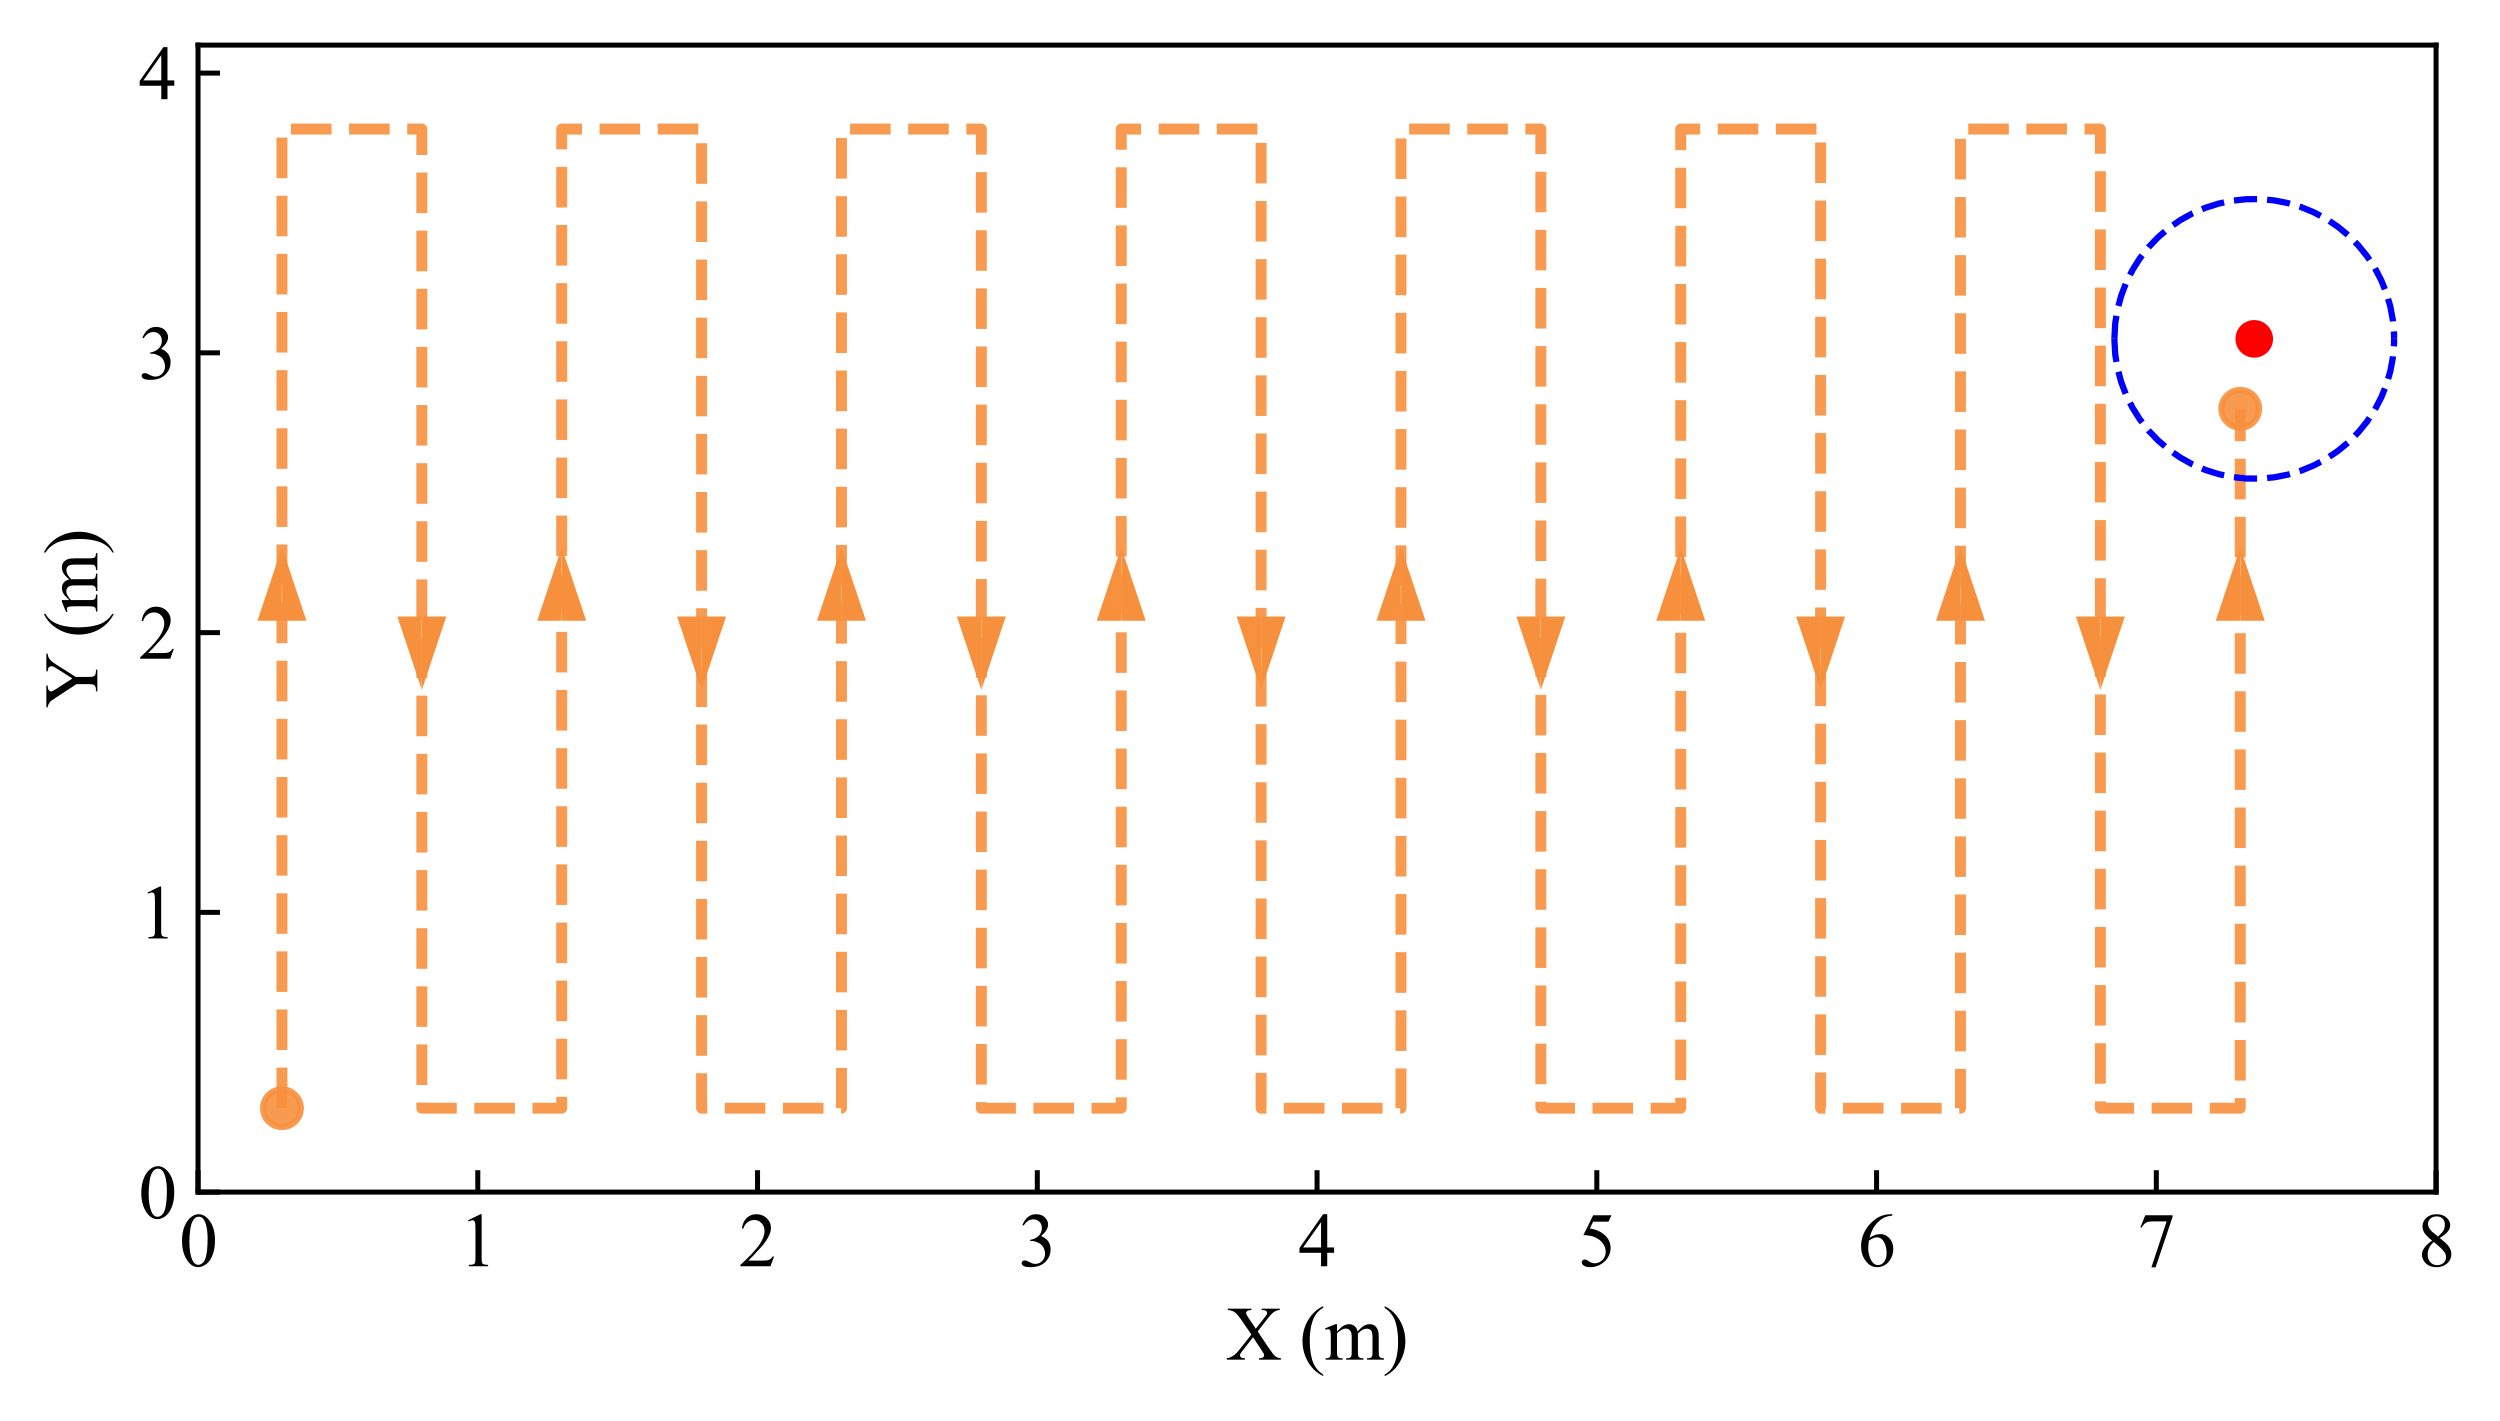 <?xml version="1.0" encoding="utf-8" standalone="no"?>
<!DOCTYPE svg PUBLIC "-//W3C//DTD SVG 1.1//EN"
  "http://www.w3.org/Graphics/SVG/1.1/DTD/svg11.dtd">
<svg xmlns:xlink="http://www.w3.org/1999/xlink" width="398.919pt" height="226.723pt" viewBox="0 0 398.919 226.723" xmlns="http://www.w3.org/2000/svg" version="1.1">
 <defs>
  <style type="text/css">*{stroke-linejoin: round; stroke-linecap: butt}</style>
 </defs>
 <g id="figure_1">
  <g id="patch_1">
   <path d="M 0 226.723 
L 398.919 226.723 
L 398.919 0 
L 0 0 
z
" style="fill: #ffffff"/>
  </g>
  <g id="axes_1">
   <g id="patch_2">
    <path d="M 31.599 190.224 
L 388.719 190.224 
L 388.719 7.2 
L 31.599 7.2 
z
" style="fill: #ffffff"/>
   </g>
   <g id="patch_3">
    <path d="M 44.991 87.329 
L 48.897 99.047 
L 45.014 99.047 
L 45.014 87.552 
L 44.969 87.552 
L 44.969 99.047 
L 41.085 99.047 
z
" clip-path="url(#pfadf21d242)" style="fill: #f7903d"/>
   </g>
   <g id="patch_4">
    <path d="M 67.311 110.095 
L 63.405 98.377 
L 67.289 98.377 
L 67.289 109.872 
L 67.334 109.872 
L 67.334 98.377 
L 71.217 98.377 
z
" clip-path="url(#pfadf21d242)" style="fill: #f7903d"/>
   </g>
   <g id="patch_5">
    <path d="M 89.631 87.329 
L 93.537 99.047 
L 89.654 99.047 
L 89.654 87.552 
L 89.609 87.552 
L 89.609 99.047 
L 85.725 99.047 
z
" clip-path="url(#pfadf21d242)" style="fill: #f7903d"/>
   </g>
   <g id="patch_6">
    <path d="M 111.951 110.095 
L 108.045 98.377 
L 111.929 98.377 
L 111.929 109.872 
L 111.974 109.872 
L 111.974 98.377 
L 115.857 98.377 
z
" clip-path="url(#pfadf21d242)" style="fill: #f7903d"/>
   </g>
   <g id="patch_7">
    <path d="M 134.271 87.329 
L 138.177 99.047 
L 134.294 99.047 
L 134.294 87.552 
L 134.249 87.552 
L 134.249 99.047 
L 130.365 99.047 
z
" clip-path="url(#pfadf21d242)" style="fill: #f7903d"/>
   </g>
   <g id="patch_8">
    <path d="M 156.591 110.095 
L 152.685 98.377 
L 156.569 98.377 
L 156.569 109.872 
L 156.614 109.872 
L 156.614 98.377 
L 160.497 98.377 
z
" clip-path="url(#pfadf21d242)" style="fill: #f7903d"/>
   </g>
   <g id="patch_9">
    <path d="M 178.911 87.329 
L 182.817 99.047 
L 178.934 99.047 
L 178.934 87.552 
L 178.889 87.552 
L 178.889 99.047 
L 175.005 99.047 
z
" clip-path="url(#pfadf21d242)" style="fill: #f7903d"/>
   </g>
   <g id="patch_10">
    <path d="M 201.231 110.095 
L 197.325 98.377 
L 201.209 98.377 
L 201.209 109.872 
L 201.254 109.872 
L 201.254 98.377 
L 205.137 98.377 
z
" clip-path="url(#pfadf21d242)" style="fill: #f7903d"/>
   </g>
   <g id="patch_11">
    <path d="M 223.551 87.329 
L 227.457 99.047 
L 223.574 99.047 
L 223.574 87.552 
L 223.529 87.552 
L 223.529 99.047 
L 219.645 99.047 
z
" clip-path="url(#pfadf21d242)" style="fill: #f7903d"/>
   </g>
   <g id="patch_12">
    <path d="M 245.871 110.095 
L 241.965 98.377 
L 245.849 98.377 
L 245.849 109.872 
L 245.894 109.872 
L 245.894 98.377 
L 249.777 98.377 
z
" clip-path="url(#pfadf21d242)" style="fill: #f7903d"/>
   </g>
   <g id="patch_13">
    <path d="M 268.191 87.329 
L 272.097 99.047 
L 268.214 99.047 
L 268.214 87.552 
L 268.169 87.552 
L 268.169 99.047 
L 264.285 99.047 
z
" clip-path="url(#pfadf21d242)" style="fill: #f7903d"/>
   </g>
   <g id="patch_14">
    <path d="M 290.511 110.095 
L 286.605 98.377 
L 290.489 98.377 
L 290.489 109.872 
L 290.534 109.872 
L 290.534 98.377 
L 294.417 98.377 
z
" clip-path="url(#pfadf21d242)" style="fill: #f7903d"/>
   </g>
   <g id="patch_15">
    <path d="M 312.831 87.329 
L 316.737 99.047 
L 312.854 99.047 
L 312.854 87.552 
L 312.809 87.552 
L 312.809 99.047 
L 308.925 99.047 
z
" clip-path="url(#pfadf21d242)" style="fill: #f7903d"/>
   </g>
   <g id="patch_16">
    <path d="M 335.151 110.095 
L 331.245 98.377 
L 335.129 98.377 
L 335.129 109.872 
L 335.174 109.872 
L 335.174 98.377 
L 339.057 98.377 
z
" clip-path="url(#pfadf21d242)" style="fill: #f7903d"/>
   </g>
   <g id="patch_17">
    <path d="M 357.471 87.329 
L 361.377 99.047 
L 357.494 99.047 
L 357.494 87.552 
L 357.449 87.552 
L 357.449 99.047 
L 353.565 99.047 
z
" clip-path="url(#pfadf21d242)" style="fill: #f7903d"/>
   </g>
   <g id="matplotlib.axis_1">
    <g id="xtick_1">
     <g id="line2d_1">
      <defs>
       <path id="mc02840bcfa" d="M 0 0 
L 0 -3.5 
" style="stroke: #000000; stroke-width: 0.8"/>
      </defs>
      <g>
       <use xlink:href="#mc02840bcfa" x="31.599" y="190.224" style="stroke: #000000; stroke-width: 0.8"/>
      </g>
     </g>
     <g id="text_1">
      <!-- 0 -->
      <g transform="translate(28.599 202.056)scale(0.12 -0.12)">
       <defs>
        <path id="TimesNewRomanPSMT-30" d="M 231 2094 
Q 231 2819 450 3342 
Q 669 3866 1031 4122 
Q 1313 4325 1613 4325 
Q 2100 4325 2488 3828 
Q 2972 3213 2972 2159 
Q 2972 1422 2759 906 
Q 2547 391 2217 158 
Q 1888 -75 1581 -75 
Q 975 -75 572 641 
Q 231 1244 231 2094 
z
M 844 2016 
Q 844 1141 1059 588 
Q 1238 122 1591 122 
Q 1759 122 1940 273 
Q 2122 425 2216 781 
Q 2359 1319 2359 2297 
Q 2359 3022 2209 3506 
Q 2097 3866 1919 4016 
Q 1791 4119 1609 4119 
Q 1397 4119 1231 3928 
Q 1006 3669 925 3112 
Q 844 2556 844 2016 
z
" transform="scale(0.016)"/>
       </defs>
       <use xlink:href="#TimesNewRomanPSMT-30"/>
      </g>
     </g>
    </g>
    <g id="xtick_2">
     <g id="line2d_2">
      <g>
       <use xlink:href="#mc02840bcfa" x="76.239" y="190.224" style="stroke: #000000; stroke-width: 0.8"/>
      </g>
     </g>
     <g id="text_2">
      <!-- 1 -->
      <g transform="translate(73.239 202.056)scale(0.12 -0.12)">
       <defs>
        <path id="TimesNewRomanPSMT-31" d="M 750 3822 
L 1781 4325 
L 1884 4325 
L 1884 747 
Q 1884 391 1914 303 
Q 1944 216 2037 169 
Q 2131 122 2419 116 
L 2419 0 
L 825 0 
L 825 116 
Q 1125 122 1212 167 
Q 1300 213 1334 289 
Q 1369 366 1369 747 
L 1369 3034 
Q 1369 3497 1338 3628 
Q 1316 3728 1258 3775 
Q 1200 3822 1119 3822 
Q 1003 3822 797 3725 
L 750 3822 
z
" transform="scale(0.016)"/>
       </defs>
       <use xlink:href="#TimesNewRomanPSMT-31"/>
      </g>
     </g>
    </g>
    <g id="xtick_3">
     <g id="line2d_3">
      <g>
       <use xlink:href="#mc02840bcfa" x="120.879" y="190.224" style="stroke: #000000; stroke-width: 0.8"/>
      </g>
     </g>
     <g id="text_3">
      <!-- 2 -->
      <g transform="translate(117.879 202.056)scale(0.12 -0.12)">
       <defs>
        <path id="TimesNewRomanPSMT-32" d="M 2934 816 
L 2638 0 
L 138 0 
L 138 116 
Q 1241 1122 1691 1759 
Q 2141 2397 2141 2925 
Q 2141 3328 1894 3587 
Q 1647 3847 1303 3847 
Q 991 3847 742 3664 
Q 494 3481 375 3128 
L 259 3128 
Q 338 3706 661 4015 
Q 984 4325 1469 4325 
Q 1984 4325 2329 3994 
Q 2675 3663 2675 3213 
Q 2675 2891 2525 2569 
Q 2294 2063 1775 1497 
Q 997 647 803 472 
L 1909 472 
Q 2247 472 2383 497 
Q 2519 522 2628 598 
Q 2738 675 2819 816 
L 2934 816 
z
" transform="scale(0.016)"/>
       </defs>
       <use xlink:href="#TimesNewRomanPSMT-32"/>
      </g>
     </g>
    </g>
    <g id="xtick_4">
     <g id="line2d_4">
      <g>
       <use xlink:href="#mc02840bcfa" x="165.519" y="190.224" style="stroke: #000000; stroke-width: 0.8"/>
      </g>
     </g>
     <g id="text_4">
      <!-- 3 -->
      <g transform="translate(162.519 202.056)scale(0.12 -0.12)">
       <defs>
        <path id="TimesNewRomanPSMT-33" d="M 325 3431 
Q 506 3859 782 4092 
Q 1059 4325 1472 4325 
Q 1981 4325 2253 3994 
Q 2459 3747 2459 3466 
Q 2459 3003 1878 2509 
Q 2269 2356 2469 2072 
Q 2669 1788 2669 1403 
Q 2669 853 2319 450 
Q 1863 -75 997 -75 
Q 569 -75 414 31 
Q 259 138 259 259 
Q 259 350 332 419 
Q 406 488 509 488 
Q 588 488 669 463 
Q 722 447 909 348 
Q 1097 250 1169 231 
Q 1284 197 1416 197 
Q 1734 197 1970 444 
Q 2206 691 2206 1028 
Q 2206 1275 2097 1509 
Q 2016 1684 1919 1775 
Q 1784 1900 1550 2001 
Q 1316 2103 1072 2103 
L 972 2103 
L 972 2197 
Q 1219 2228 1467 2375 
Q 1716 2522 1828 2728 
Q 1941 2934 1941 3181 
Q 1941 3503 1739 3701 
Q 1538 3900 1238 3900 
Q 753 3900 428 3381 
L 325 3431 
z
" transform="scale(0.016)"/>
       </defs>
       <use xlink:href="#TimesNewRomanPSMT-33"/>
      </g>
     </g>
    </g>
    <g id="xtick_5">
     <g id="line2d_5">
      <g>
       <use xlink:href="#mc02840bcfa" x="210.159" y="190.224" style="stroke: #000000; stroke-width: 0.8"/>
      </g>
     </g>
     <g id="text_5">
      <!-- 4 -->
      <g transform="translate(207.159 202.056)scale(0.12 -0.12)">
       <defs>
        <path id="TimesNewRomanPSMT-34" d="M 2978 1563 
L 2978 1119 
L 2409 1119 
L 2409 0 
L 1894 0 
L 1894 1119 
L 100 1119 
L 100 1519 
L 2066 4325 
L 2409 4325 
L 2409 1563 
L 2978 1563 
z
M 1894 1563 
L 1894 3666 
L 406 1563 
L 1894 1563 
z
" transform="scale(0.016)"/>
       </defs>
       <use xlink:href="#TimesNewRomanPSMT-34"/>
      </g>
     </g>
    </g>
    <g id="xtick_6">
     <g id="line2d_6">
      <g>
       <use xlink:href="#mc02840bcfa" x="254.799" y="190.224" style="stroke: #000000; stroke-width: 0.8"/>
      </g>
     </g>
     <g id="text_6">
      <!-- 5 -->
      <g transform="translate(251.799 202.056)scale(0.12 -0.12)">
       <defs>
        <path id="TimesNewRomanPSMT-35" d="M 2778 4238 
L 2534 3706 
L 1259 3706 
L 981 3138 
Q 1809 3016 2294 2522 
Q 2709 2097 2709 1522 
Q 2709 1188 2573 903 
Q 2438 619 2231 419 
Q 2025 219 1772 97 
Q 1413 -75 1034 -75 
Q 653 -75 479 54 
Q 306 184 306 341 
Q 306 428 378 495 
Q 450 563 559 563 
Q 641 563 702 538 
Q 763 513 909 409 
Q 1144 247 1384 247 
Q 1750 247 2026 523 
Q 2303 800 2303 1197 
Q 2303 1581 2056 1914 
Q 1809 2247 1375 2428 
Q 1034 2569 447 2591 
L 1259 4238 
L 2778 4238 
z
" transform="scale(0.016)"/>
       </defs>
       <use xlink:href="#TimesNewRomanPSMT-35"/>
      </g>
     </g>
    </g>
    <g id="xtick_7">
     <g id="line2d_7">
      <g>
       <use xlink:href="#mc02840bcfa" x="299.439" y="190.224" style="stroke: #000000; stroke-width: 0.8"/>
      </g>
     </g>
     <g id="text_7">
      <!-- 6 -->
      <g transform="translate(296.439 202.056)scale(0.12 -0.12)">
       <defs>
        <path id="TimesNewRomanPSMT-36" d="M 2869 4325 
L 2869 4209 
Q 2456 4169 2195 4045 
Q 1934 3922 1679 3669 
Q 1425 3416 1258 3105 
Q 1091 2794 978 2366 
Q 1428 2675 1881 2675 
Q 2316 2675 2634 2325 
Q 2953 1975 2953 1425 
Q 2953 894 2631 456 
Q 2244 -75 1606 -75 
Q 1172 -75 869 213 
Q 275 772 275 1663 
Q 275 2231 503 2743 
Q 731 3256 1154 3653 
Q 1578 4050 1965 4187 
Q 2353 4325 2688 4325 
L 2869 4325 
z
M 925 2138 
Q 869 1716 869 1456 
Q 869 1156 980 804 
Q 1091 453 1309 247 
Q 1469 100 1697 100 
Q 1969 100 2183 356 
Q 2397 613 2397 1088 
Q 2397 1622 2184 2012 
Q 1972 2403 1581 2403 
Q 1463 2403 1327 2353 
Q 1191 2303 925 2138 
z
" transform="scale(0.016)"/>
       </defs>
       <use xlink:href="#TimesNewRomanPSMT-36"/>
      </g>
     </g>
    </g>
    <g id="xtick_8">
     <g id="line2d_8">
      <g>
       <use xlink:href="#mc02840bcfa" x="344.079" y="190.224" style="stroke: #000000; stroke-width: 0.8"/>
      </g>
     </g>
     <g id="text_8">
      <!-- 7 -->
      <g transform="translate(341.079 202.056)scale(0.12 -0.12)">
       <defs>
        <path id="TimesNewRomanPSMT-37" d="M 644 4238 
L 2916 4238 
L 2916 4119 
L 1503 -88 
L 1153 -88 
L 2419 3728 
L 1253 3728 
Q 900 3728 750 3644 
Q 488 3500 328 3200 
L 238 3234 
L 644 4238 
z
" transform="scale(0.016)"/>
       </defs>
       <use xlink:href="#TimesNewRomanPSMT-37"/>
      </g>
     </g>
    </g>
    <g id="xtick_9">
     <g id="line2d_9">
      <g>
       <use xlink:href="#mc02840bcfa" x="388.719" y="190.224" style="stroke: #000000; stroke-width: 0.8"/>
      </g>
     </g>
     <g id="text_9">
      <!-- 8 -->
      <g transform="translate(385.719 202.056)scale(0.12 -0.12)">
       <defs>
        <path id="TimesNewRomanPSMT-38" d="M 1228 2134 
Q 725 2547 579 2797 
Q 434 3047 434 3316 
Q 434 3728 753 4026 
Q 1072 4325 1600 4325 
Q 2113 4325 2425 4047 
Q 2738 3769 2738 3413 
Q 2738 3175 2569 2928 
Q 2400 2681 1866 2347 
Q 2416 1922 2594 1678 
Q 2831 1359 2831 1006 
Q 2831 559 2490 242 
Q 2150 -75 1597 -75 
Q 994 -75 656 303 
Q 388 606 388 966 
Q 388 1247 577 1523 
Q 766 1800 1228 2134 
z
M 1719 2469 
Q 2094 2806 2194 3001 
Q 2294 3197 2294 3444 
Q 2294 3772 2109 3958 
Q 1925 4144 1606 4144 
Q 1288 4144 1088 3959 
Q 888 3775 888 3528 
Q 888 3366 970 3203 
Q 1053 3041 1206 2894 
L 1719 2469 
z
M 1375 2016 
Q 1116 1797 991 1539 
Q 866 1281 866 981 
Q 866 578 1086 336 
Q 1306 94 1647 94 
Q 1984 94 2187 284 
Q 2391 475 2391 747 
Q 2391 972 2272 1150 
Q 2050 1481 1375 2016 
z
" transform="scale(0.016)"/>
       </defs>
       <use xlink:href="#TimesNewRomanPSMT-38"/>
      </g>
     </g>
    </g>
    <g id="text_10">
     <!-- X (m) -->
     <g transform="translate(195.664 216.956)scale(0.12 -0.12)">
      <defs>
       <path id="TimesNewRomanPSMT-58" d="M 2613 2347 
L 3522 991 
Q 3900 428 4083 279 
Q 4266 131 4547 116 
L 4547 0 
L 2728 0 
L 2728 116 
Q 2909 119 2997 153 
Q 3063 181 3105 239 
Q 3147 297 3147 356 
Q 3147 428 3119 500 
Q 3097 553 2947 775 
L 2228 1863 
L 1341 725 
Q 1200 544 1172 483 
Q 1144 422 1144 356 
Q 1144 256 1228 190 
Q 1313 125 1550 116 
L 1550 0 
L 47 0 
L 47 116 
Q 206 131 322 181 
Q 516 263 691 400 
Q 866 538 1091 822 
L 2091 2084 
L 1256 3306 
Q 916 3803 678 3958 
Q 441 4113 131 4122 
L 131 4238 
L 2091 4238 
L 2091 4122 
Q 1841 4113 1748 4041 
Q 1656 3969 1656 3881 
Q 1656 3766 1806 3544 
L 2456 2572 
L 3209 3525 
Q 3341 3694 3370 3756 
Q 3400 3819 3400 3884 
Q 3400 3950 3363 4000 
Q 3316 4066 3244 4092 
Q 3172 4119 2947 4122 
L 2947 4238 
L 4450 4238 
L 4450 4122 
Q 4272 4113 4159 4066 
Q 3991 3994 3850 3872 
Q 3709 3750 3453 3422 
L 2613 2347 
z
" transform="scale(0.016)"/>
       <path id="TimesNewRomanPSMT-20" transform="scale(0.016)"/>
       <path id="TimesNewRomanPSMT-28" d="M 1988 -1253 
L 1988 -1369 
Q 1516 -1131 1200 -813 
Q 750 -359 506 256 
Q 263 872 263 1534 
Q 263 2503 741 3301 
Q 1219 4100 1988 4444 
L 1988 4313 
Q 1603 4100 1356 3731 
Q 1109 3363 987 2797 
Q 866 2231 866 1616 
Q 866 947 969 400 
Q 1050 -31 1165 -292 
Q 1281 -553 1476 -793 
Q 1672 -1034 1988 -1253 
z
" transform="scale(0.016)"/>
       <path id="TimesNewRomanPSMT-6d" d="M 1050 2338 
Q 1363 2650 1419 2697 
Q 1559 2816 1721 2881 
Q 1884 2947 2044 2947 
Q 2313 2947 2506 2790 
Q 2700 2634 2766 2338 
Q 3088 2713 3309 2830 
Q 3531 2947 3766 2947 
Q 3994 2947 4170 2830 
Q 4347 2713 4450 2447 
Q 4519 2266 4519 1878 
L 4519 647 
Q 4519 378 4559 278 
Q 4591 209 4675 161 
Q 4759 113 4950 113 
L 4950 0 
L 3538 0 
L 3538 113 
L 3597 113 
Q 3781 113 3884 184 
Q 3956 234 3988 344 
Q 4000 397 4000 647 
L 4000 1878 
Q 4000 2228 3916 2372 
Q 3794 2572 3525 2572 
Q 3359 2572 3192 2489 
Q 3025 2406 2788 2181 
L 2781 2147 
L 2788 2013 
L 2788 647 
Q 2788 353 2820 281 
Q 2853 209 2943 161 
Q 3034 113 3253 113 
L 3253 0 
L 1806 0 
L 1806 113 
Q 2044 113 2133 169 
Q 2222 225 2256 338 
Q 2272 391 2272 647 
L 2272 1878 
Q 2272 2228 2169 2381 
Q 2031 2581 1784 2581 
Q 1616 2581 1450 2491 
Q 1191 2353 1050 2181 
L 1050 647 
Q 1050 366 1089 281 
Q 1128 197 1204 155 
Q 1281 113 1516 113 
L 1516 0 
L 100 0 
L 100 113 
Q 297 113 375 155 
Q 453 197 493 289 
Q 534 381 534 647 
L 534 1741 
Q 534 2213 506 2350 
Q 484 2453 437 2492 
Q 391 2531 309 2531 
Q 222 2531 100 2484 
L 53 2597 
L 916 2947 
L 1050 2947 
L 1050 2338 
z
" transform="scale(0.016)"/>
       <path id="TimesNewRomanPSMT-29" d="M 144 4313 
L 144 4444 
Q 619 4209 934 3891 
Q 1381 3434 1625 2820 
Q 1869 2206 1869 1541 
Q 1869 572 1392 -226 
Q 916 -1025 144 -1369 
L 144 -1253 
Q 528 -1038 776 -670 
Q 1025 -303 1145 264 
Q 1266 831 1266 1447 
Q 1266 2113 1163 2663 
Q 1084 3094 967 3353 
Q 850 3613 656 3853 
Q 463 4094 144 4313 
z
" transform="scale(0.016)"/>
      </defs>
      <use xlink:href="#TimesNewRomanPSMT-58"/>
      <use xlink:href="#TimesNewRomanPSMT-20" x="72.217"/>
      <use xlink:href="#TimesNewRomanPSMT-28" x="97.217"/>
      <use xlink:href="#TimesNewRomanPSMT-6d" x="130.518"/>
      <use xlink:href="#TimesNewRomanPSMT-29" x="208.301"/>
     </g>
    </g>
   </g>
   <g id="matplotlib.axis_2">
    <g id="ytick_1">
     <g id="line2d_10">
      <defs>
       <path id="m5908996bef" d="M 0 0 
L 3.5 0 
" style="stroke: #000000; stroke-width: 0.8"/>
      </defs>
      <g>
       <use xlink:href="#m5908996bef" x="31.599" y="190.224" style="stroke: #000000; stroke-width: 0.8"/>
      </g>
     </g>
     <g id="text_11">
      <!-- 0 -->
      <g transform="translate(22.099 194.39)scale(0.12 -0.12)">
       <use xlink:href="#TimesNewRomanPSMT-30"/>
      </g>
     </g>
    </g>
    <g id="ytick_2">
     <g id="line2d_11">
      <g>
       <use xlink:href="#m5908996bef" x="31.599" y="145.584" style="stroke: #000000; stroke-width: 0.8"/>
      </g>
     </g>
     <g id="text_12">
      <!-- 1 -->
      <g transform="translate(22.099 149.75)scale(0.12 -0.12)">
       <use xlink:href="#TimesNewRomanPSMT-31"/>
      </g>
     </g>
    </g>
    <g id="ytick_3">
     <g id="line2d_12">
      <g>
       <use xlink:href="#m5908996bef" x="31.599" y="100.944" style="stroke: #000000; stroke-width: 0.8"/>
      </g>
     </g>
     <g id="text_13">
      <!-- 2 -->
      <g transform="translate(22.099 105.11)scale(0.12 -0.12)">
       <use xlink:href="#TimesNewRomanPSMT-32"/>
      </g>
     </g>
    </g>
    <g id="ytick_4">
     <g id="line2d_13">
      <g>
       <use xlink:href="#m5908996bef" x="31.599" y="56.304" style="stroke: #000000; stroke-width: 0.8"/>
      </g>
     </g>
     <g id="text_14">
      <!-- 3 -->
      <g transform="translate(22.099 60.47)scale(0.12 -0.12)">
       <use xlink:href="#TimesNewRomanPSMT-33"/>
      </g>
     </g>
    </g>
    <g id="ytick_5">
     <g id="line2d_14">
      <g>
       <use xlink:href="#m5908996bef" x="31.599" y="11.664" style="stroke: #000000; stroke-width: 0.8"/>
      </g>
     </g>
     <g id="text_15">
      <!-- 4 -->
      <g transform="translate(22.099 15.83)scale(0.12 -0.12)">
       <use xlink:href="#TimesNewRomanPSMT-34"/>
      </g>
     </g>
    </g>
    <g id="text_16">
     <!-- Y (m) -->
     <g transform="translate(15.533 112.983)rotate(-90)scale(0.12 -0.12)">
      <defs>
       <path id="TimesNewRomanPSMT-59" d="M 3050 4238 
L 4528 4238 
L 4528 4122 
L 4447 4122 
Q 4366 4122 4209 4050 
Q 4053 3978 3925 3843 
Q 3797 3709 3609 3406 
L 2588 1797 
L 2588 734 
Q 2588 344 2675 247 
Q 2794 116 3050 116 
L 3188 116 
L 3188 0 
L 1388 0 
L 1388 116 
L 1538 116 
Q 1806 116 1919 278 
Q 1988 378 1988 734 
L 1988 1738 
L 825 3513 
Q 619 3825 545 3903 
Q 472 3981 241 4091 
Q 178 4122 59 4122 
L 59 4238 
L 1872 4238 
L 1872 4122 
L 1778 4122 
Q 1631 4122 1507 4053 
Q 1384 3984 1384 3847 
Q 1384 3734 1575 3441 
L 2459 2075 
L 3291 3381 
Q 3478 3675 3478 3819 
Q 3478 3906 3433 3975 
Q 3388 4044 3303 4083 
Q 3219 4122 3050 4122 
L 3050 4238 
z
" transform="scale(0.016)"/>
      </defs>
      <use xlink:href="#TimesNewRomanPSMT-59"/>
      <use xlink:href="#TimesNewRomanPSMT-20" x="68.467"/>
      <use xlink:href="#TimesNewRomanPSMT-28" x="93.467"/>
      <use xlink:href="#TimesNewRomanPSMT-6d" x="126.768"/>
      <use xlink:href="#TimesNewRomanPSMT-29" x="204.551"/>
     </g>
    </g>
   </g>
   <g id="line2d_15">
    <path d="M 44.991 176.832 
L 44.991 154.512 
L 44.991 132.192 
L 44.991 109.872 
L 44.991 87.552 
L 44.991 65.232 
L 44.991 42.912 
L 44.991 20.592 
L 67.311 20.592 
L 67.311 42.912 
L 67.311 65.232 
L 67.311 87.552 
L 67.311 109.872 
L 67.311 132.192 
L 67.311 154.512 
L 67.311 176.832 
L 89.631 176.832 
L 89.631 154.512 
L 89.631 132.192 
L 89.631 109.872 
L 89.631 87.552 
L 89.631 65.232 
L 89.631 42.912 
L 89.631 20.592 
L 111.951 20.592 
L 111.951 42.912 
L 111.951 65.232 
L 111.951 87.552 
L 111.951 109.872 
L 111.951 132.192 
L 111.951 154.512 
L 111.951 176.832 
L 134.271 176.832 
L 134.271 154.512 
L 134.271 132.192 
L 134.271 109.872 
L 134.271 87.552 
L 134.271 65.232 
L 134.271 42.912 
L 134.271 20.592 
L 156.591 20.592 
L 156.591 42.912 
L 156.591 65.232 
L 156.591 87.552 
L 156.591 109.872 
L 156.591 132.192 
L 156.591 154.512 
L 156.591 176.832 
L 178.911 176.832 
L 178.911 154.512 
L 178.911 132.192 
L 178.911 109.872 
L 178.911 87.552 
L 178.911 65.232 
L 178.911 42.912 
L 178.911 20.592 
L 201.231 20.592 
L 201.231 42.912 
L 201.231 65.232 
L 201.231 87.552 
L 201.231 109.872 
L 201.231 132.192 
L 201.231 154.512 
L 201.231 176.832 
L 223.551 176.832 
L 223.551 154.512 
L 223.551 132.192 
L 223.551 109.872 
L 223.551 87.552 
L 223.551 65.232 
L 223.551 42.912 
L 223.551 20.592 
L 245.871 20.592 
L 245.871 42.912 
L 245.871 65.232 
L 245.871 87.552 
L 245.871 109.872 
L 245.871 132.192 
L 245.871 154.512 
L 245.871 176.832 
L 268.191 176.832 
L 268.191 154.512 
L 268.191 132.192 
L 268.191 109.872 
L 268.191 87.552 
L 268.191 65.232 
L 268.191 42.912 
L 268.191 20.592 
L 290.511 20.592 
L 290.511 42.912 
L 290.511 65.232 
L 290.511 87.552 
L 290.511 109.872 
L 290.511 132.192 
L 290.511 154.512 
L 290.511 176.832 
L 312.831 176.832 
L 312.831 154.512 
L 312.831 132.192 
L 312.831 109.872 
L 312.831 87.552 
L 312.831 65.232 
L 312.831 42.912 
L 312.831 20.592 
L 335.151 20.592 
L 335.151 42.912 
L 335.151 65.232 
L 335.151 87.552 
L 335.151 109.872 
L 335.151 132.192 
L 335.151 154.512 
L 335.151 176.832 
L 357.471 176.832 
L 357.471 154.512 
L 357.471 132.192 
L 357.471 109.872 
L 357.471 87.552 
L 357.471 65.232 
" clip-path="url(#pfadf21d242)" style="fill: none; stroke-dasharray: 6.475,2.8; stroke-dashoffset: 0; stroke: #f7903d; stroke-opacity: 0.9; stroke-width: 1.75"/>
    <defs>
     <path id="m8e136d647a" d="M 0 3 
C 0.796 3 1.559 2.684 2.121 2.121 
C 2.684 1.559 3 0.796 3 0 
C 3 -0.796 2.684 -1.559 2.121 -2.121 
C 1.559 -2.684 0.796 -3 0 -3 
C -0.796 -3 -1.559 -2.684 -2.121 -2.121 
C -2.684 -1.559 -3 -0.796 -3 0 
C -3 0.796 -2.684 1.559 -2.121 2.121 
C -1.559 2.684 -0.796 3 0 3 
z
" style="stroke: #f7903d; stroke-opacity: 0.9"/>
    </defs>
    <g clip-path="url(#pfadf21d242)">
     <use xlink:href="#m8e136d647a" x="44.991" y="176.832" style="fill: #f7903d; fill-opacity: 0.9; stroke: #f7903d; stroke-opacity: 0.9"/>
     <use xlink:href="#m8e136d647a" x="357.471" y="65.232" style="fill: #f7903d; fill-opacity: 0.9; stroke: #f7903d; stroke-opacity: 0.9"/>
    </g>
   </g>
   <g id="line2d_16">
    <path d="M 337.383 54.072 
L 337.526 51.551 
L 337.892 49.333 
L 338.473 47.184 
L 339.268 45.096 
L 340.268 43.098 
L 341.455 41.219 
L 342.831 39.461 
L 344.375 37.847 
L 346.072 36.398 
L 347.903 35.127 
L 349.849 34.045 
L 351.894 33.163 
L 354.02 32.488 
L 356.198 32.029 
L 358.413 31.789 
L 360.637 31.772 
L 362.851 31.975 
L 365.039 32.399 
L 367.173 33.039 
L 369.236 33.89 
L 371.2 34.941 
L 373.049 36.181 
L 374.763 37.598 
L 376.326 39.177 
L 377.728 40.908 
L 378.952 42.772 
L 379.978 44.739 
L 380.809 46.81 
L 381.425 48.939 
L 381.827 51.117 
L 382.006 53.179 
L 382.023 54.072 
L 382.023 54.072 
" clip-path="url(#pfadf21d242)" style="fill: none; stroke-dasharray: 3.7,1.6; stroke-dashoffset: 0; stroke: #0000ff"/>
   </g>
   <g id="line2d_17">
    <path d="M 337.383 54.072 
L 337.526 56.593 
L 337.892 58.811 
L 338.473 60.96 
L 339.268 63.048 
L 340.268 65.046 
L 341.455 66.925 
L 342.831 68.683 
L 344.375 70.297 
L 346.072 71.746 
L 347.903 73.017 
L 349.849 74.099 
L 351.894 74.981 
L 354.02 75.656 
L 356.198 76.115 
L 358.413 76.355 
L 360.637 76.372 
L 362.851 76.169 
L 365.039 75.745 
L 367.173 75.105 
L 369.236 74.254 
L 371.2 73.203 
L 373.049 71.963 
L 374.763 70.546 
L 376.326 68.967 
L 377.728 67.236 
L 378.952 65.372 
L 379.978 63.405 
L 380.809 61.334 
L 381.425 59.205 
L 381.827 57.027 
L 382.006 54.965 
L 382.023 54.072 
L 382.023 54.072 
" clip-path="url(#pfadf21d242)" style="fill: none; stroke-dasharray: 3.7,1.6; stroke-dashoffset: 0; stroke: #0000ff"/>
   </g>
   <g id="line2d_18">
    <path d="M 359.703 54.072 
" clip-path="url(#pfadf21d242)" style="fill: none; stroke: #ff0000; stroke-width: 1.5; stroke-linecap: square"/>
    <defs>
     <path id="m56e9e64432" d="M 0 2.5 
C 0.663 2.5 1.299 2.237 1.768 1.768 
C 2.237 1.299 2.5 0.663 2.5 0 
C 2.5 -0.663 2.237 -1.299 1.768 -1.768 
C 1.299 -2.237 0.663 -2.5 0 -2.5 
C -0.663 -2.5 -1.299 -2.237 -1.768 -1.768 
C -2.237 -1.299 -2.5 -0.663 -2.5 0 
C -2.5 0.663 -2.237 1.299 -1.768 1.768 
C -1.299 2.237 -0.663 2.5 0 2.5 
z
" style="stroke: #ff0000"/>
    </defs>
    <g clip-path="url(#pfadf21d242)">
     <use xlink:href="#m56e9e64432" x="359.703" y="54.072" style="fill: #ff0000; stroke: #ff0000"/>
    </g>
   </g>
   <g id="patch_18">
    <path d="M 31.599 190.224 
L 31.599 7.2 
" style="fill: none; stroke: #000000; stroke-width: 0.8; stroke-linejoin: miter; stroke-linecap: square"/>
   </g>
   <g id="patch_19">
    <path d="M 388.719 190.224 
L 388.719 7.2 
" style="fill: none; stroke: #000000; stroke-width: 0.8; stroke-linejoin: miter; stroke-linecap: square"/>
   </g>
   <g id="patch_20">
    <path d="M 31.599 190.224 
L 388.719 190.224 
" style="fill: none; stroke: #000000; stroke-width: 0.8; stroke-linejoin: miter; stroke-linecap: square"/>
   </g>
   <g id="patch_21">
    <path d="M 31.599 7.2 
L 388.719 7.2 
" style="fill: none; stroke: #000000; stroke-width: 0.8; stroke-linejoin: miter; stroke-linecap: square"/>
   </g>
  </g>
 </g>
 <defs>
  <clipPath id="pfadf21d242">
   <rect x="31.599" y="7.2" width="357.12" height="183.024"/>
  </clipPath>
 </defs>
</svg>
